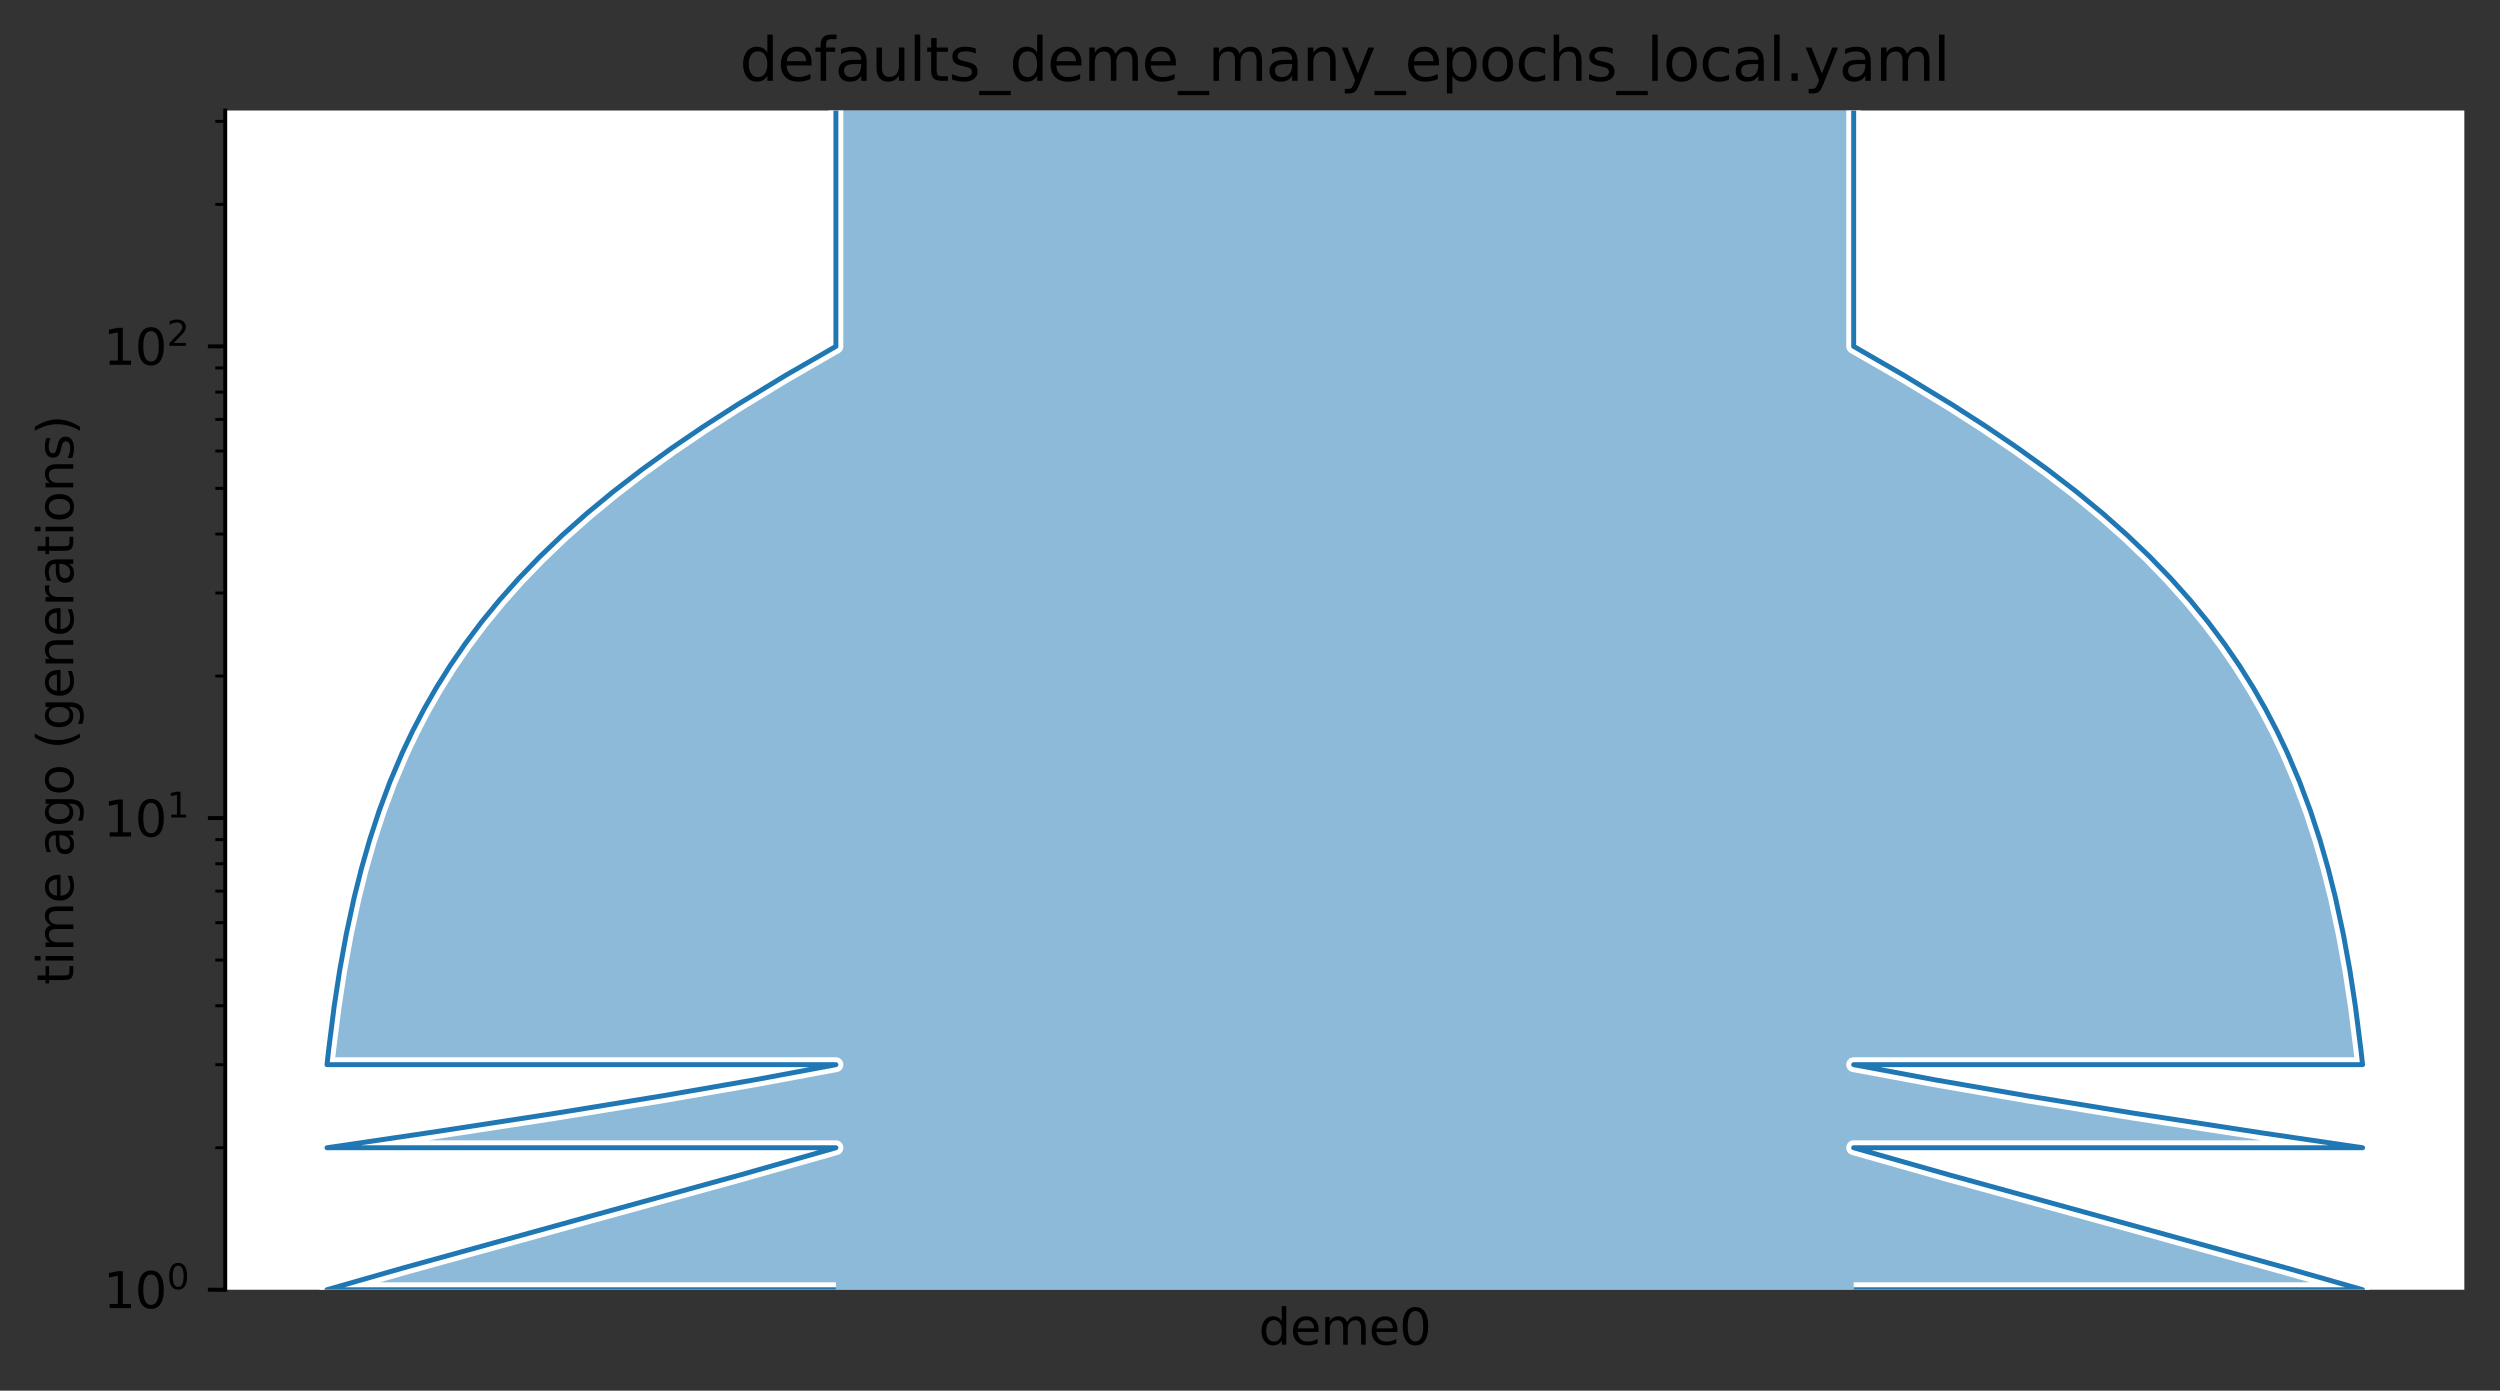 <?xml version="1.0" encoding="utf-8" standalone="no"?>
<!DOCTYPE svg PUBLIC "-//W3C//DTD SVG 1.1//EN"
  "http://www.w3.org/Graphics/SVG/1.1/DTD/svg11.dtd">
<svg height="280.8pt" version="1.1" viewBox="0 0 504.8 280.8" width="504.8pt" xmlns="http://www.w3.org/2000/svg" xmlns:xlink="http://www.w3.org/1999/xlink">
 <rect x="0" y="0" width="504.8" height="280.8" fill="#333333" stroke="none"/>
 <defs>
  <style type="text/css">*{stroke-linecap:butt;stroke-linejoin:round;}</style>
 </defs>
 <g id="figure_1">
  <g id="patch_1">
   <path d="M 0 280.8 
L 504.8 280.8 
L 504.8 0 
L 0 0 
z
" style="fill:none;"/>
  </g>
  <g id="axes_1">
   <g id="patch_2">
    <path d="M 45.478 260.422 
L 497.6 260.422 
L 497.6 22.318 
L 45.478 22.318 
z
" style="fill:#ffffff;"/>
   </g>
   <g id="PolyCollection_1">
    <path clip-path="url(#p1047c7bae8)" d="M 374.294 22.318 
L 168.784 22.318 
L 168.784 69.939 
L 168.784 69.939 
L 166.197 71.404 
L 163.638 72.869 
L 161.109 74.334 
L 158.612 75.799 
L 156.148 77.264 
L 153.719 78.729 
L 151.326 80.194 
L 148.97 81.659 
L 146.653 83.124 
L 144.375 84.59 
L 142.136 86.055 
L 139.938 87.52 
L 137.781 88.985 
L 135.666 90.45 
L 133.592 91.915 
L 131.561 93.38 
L 129.572 94.845 
L 127.625 96.31 
L 125.721 97.775 
L 123.859 99.24 
L 122.04 100.705 
L 120.262 102.17 
L 118.527 103.635 
L 116.832 105.1 
L 115.179 106.565 
L 113.567 108.031 
L 111.995 109.496 
L 110.463 110.961 
L 108.971 112.426 
L 107.517 113.891 
L 106.101 115.356 
L 104.724 116.821 
L 103.383 118.286 
L 102.078 119.751 
L 100.81 121.216 
L 99.576 122.681 
L 98.377 124.146 
L 97.212 125.611 
L 96.08 127.076 
L 94.981 128.541 
L 93.913 130.006 
L 92.876 131.472 
L 91.869 132.937 
L 90.893 134.402 
L 89.945 135.867 
L 89.025 137.332 
L 88.133 138.797 
L 87.268 140.262 
L 86.429 141.727 
L 85.616 143.192 
L 84.827 144.657 
L 84.063 146.122 
L 83.323 147.587 
L 82.605 149.052 
L 81.91 150.517 
L 81.236 151.982 
L 80.584 153.447 
L 79.953 154.913 
L 79.341 156.378 
L 78.749 157.843 
L 78.175 159.308 
L 77.62 160.773 
L 77.083 162.238 
L 76.563 163.703 
L 76.06 165.168 
L 75.573 166.633 
L 75.102 168.098 
L 74.647 169.563 
L 74.206 171.028 
L 73.779 172.493 
L 73.367 173.958 
L 72.968 175.423 
L 72.582 176.888 
L 72.209 178.354 
L 71.848 179.819 
L 71.499 181.284 
L 71.162 182.749 
L 70.836 184.214 
L 70.52 185.679 
L 70.216 187.144 
L 69.921 188.609 
L 69.636 190.074 
L 69.361 191.539 
L 69.095 193.004 
L 68.838 194.469 
L 68.589 195.934 
L 68.349 197.399 
L 68.117 198.864 
L 67.893 200.329 
L 67.677 201.795 
L 67.467 203.26 
L 67.265 204.725 
L 67.07 206.19 
L 66.881 207.655 
L 66.699 209.12 
L 66.522 210.585 
L 66.352 212.05 
L 66.188 213.515 
L 66.029 214.98 
L 168.784 214.98 
L 167.907 215.15 
L 167.026 215.319 
L 166.141 215.488 
L 165.253 215.658 
L 164.36 215.827 
L 163.464 215.997 
L 162.564 216.166 
L 161.661 216.335 
L 160.753 216.505 
L 159.842 216.674 
L 158.927 216.844 
L 158.008 217.013 
L 157.086 217.182 
L 156.16 217.352 
L 155.23 217.521 
L 154.297 217.691 
L 153.36 217.86 
L 152.419 218.029 
L 151.475 218.199 
L 150.527 218.368 
L 149.576 218.538 
L 148.621 218.707 
L 147.663 218.876 
L 146.701 219.046 
L 145.735 219.215 
L 144.766 219.385 
L 143.794 219.554 
L 142.818 219.723 
L 141.839 219.893 
L 140.856 220.062 
L 139.87 220.232 
L 138.881 220.401 
L 137.888 220.571 
L 136.892 220.74 
L 135.893 220.909 
L 134.89 221.079 
L 133.885 221.248 
L 132.876 221.418 
L 131.863 221.587 
L 130.848 221.756 
L 129.829 221.926 
L 128.807 222.095 
L 127.782 222.265 
L 126.754 222.434 
L 125.722 222.603 
L 124.688 222.773 
L 123.651 222.942 
L 122.61 223.112 
L 121.567 223.281 
L 120.52 223.45 
L 119.471 223.62 
L 118.418 223.789 
L 117.363 223.959 
L 116.305 224.128 
L 115.243 224.297 
L 114.179 224.467 
L 113.112 224.636 
L 112.043 224.806 
L 110.97 224.975 
L 109.895 225.144 
L 108.817 225.314 
L 107.736 225.483 
L 106.652 225.653 
L 105.566 225.822 
L 104.477 225.992 
L 103.385 226.161 
L 102.291 226.33 
L 101.194 226.5 
L 100.095 226.669 
L 98.993 226.839 
L 97.889 227.008 
L 96.782 227.177 
L 95.672 227.347 
L 94.56 227.516 
L 93.446 227.686 
L 92.329 227.855 
L 91.21 228.024 
L 90.088 228.194 
L 88.964 228.363 
L 87.838 228.533 
L 86.71 228.702 
L 85.579 228.871 
L 84.446 229.041 
L 83.31 229.21 
L 82.173 229.38 
L 81.033 229.549 
L 79.891 229.718 
L 78.747 229.888 
L 77.601 230.057 
L 76.453 230.227 
L 75.303 230.396 
L 74.15 230.565 
L 72.996 230.735 
L 71.84 230.904 
L 70.681 231.074 
L 69.521 231.243 
L 68.359 231.413 
L 67.195 231.582 
L 66.029 231.751 
L 168.784 231.751 
L 167.785 232.041 
L 166.784 232.331 
L 165.78 232.62 
L 164.774 232.91 
L 163.765 233.199 
L 162.754 233.489 
L 161.74 233.779 
L 160.724 234.068 
L 159.706 234.358 
L 158.686 234.647 
L 157.663 234.937 
L 156.639 235.227 
L 155.613 235.516 
L 154.585 235.806 
L 153.554 236.095 
L 152.523 236.385 
L 151.489 236.675 
L 150.454 236.964 
L 149.417 237.254 
L 148.378 237.543 
L 147.338 237.833 
L 146.297 238.123 
L 145.254 238.412 
L 144.21 238.702 
L 143.165 238.991 
L 142.118 239.281 
L 141.071 239.571 
L 140.022 239.86 
L 138.972 240.15 
L 137.921 240.439 
L 136.87 240.729 
L 135.817 241.019 
L 134.764 241.308 
L 133.71 241.598 
L 132.655 241.887 
L 131.6 242.177 
L 130.544 242.467 
L 129.487 242.756 
L 128.43 243.046 
L 127.373 243.335 
L 126.315 243.625 
L 125.257 243.915 
L 124.199 244.204 
L 123.141 244.494 
L 122.082 244.783 
L 121.024 245.073 
L 119.965 245.363 
L 118.906 245.652 
L 117.848 245.942 
L 116.789 246.231 
L 115.731 246.521 
L 114.673 246.811 
L 113.615 247.1 
L 112.558 247.39 
L 111.501 247.679 
L 110.444 247.969 
L 109.388 248.259 
L 108.332 248.548 
L 107.277 248.838 
L 106.222 249.127 
L 105.169 249.417 
L 104.115 249.707 
L 103.063 249.996 
L 102.011 250.286 
L 100.961 250.575 
L 99.911 250.865 
L 98.862 251.155 
L 97.814 251.444 
L 96.767 251.734 
L 95.721 252.023 
L 94.676 252.313 
L 93.633 252.603 
L 92.59 252.892 
L 91.549 253.182 
L 90.509 253.471 
L 89.47 253.761 
L 88.433 254.051 
L 87.397 254.34 
L 86.363 254.63 
L 85.33 254.919 
L 84.298 255.209 
L 83.268 255.499 
L 82.24 255.788 
L 81.213 256.078 
L 80.188 256.367 
L 79.165 256.657 
L 78.143 256.947 
L 77.123 257.236 
L 76.105 257.526 
L 75.088 257.815 
L 74.074 258.105 
L 73.061 258.395 
L 72.051 258.684 
L 71.042 258.974 
L 70.035 259.263 
L 69.031 259.553 
L 68.028 259.843 
L 67.028 260.132 
L 66.029 260.422 
L 168.784 260.422 
L 168.784 260.422 
L 168.784 260.422 
L 168.784 260.422 
L 168.784 260.422 
L 168.784 260.422 
L 168.784 260.422 
L 168.784 260.422 
L 168.784 260.422 
L 168.784 260.422 
L 168.784 260.422 
L 168.784 260.422 
L 168.784 260.422 
L 168.784 260.422 
L 168.784 260.422 
L 168.784 260.422 
L 168.784 260.422 
L 168.784 260.422 
L 168.784 260.422 
L 168.784 260.422 
L 168.784 260.422 
L 168.784 260.422 
L 168.784 260.422 
L 168.784 260.422 
L 168.784 260.422 
L 168.784 260.422 
L 168.784 260.422 
L 168.784 260.422 
L 168.784 260.422 
L 168.784 260.422 
L 168.784 260.422 
L 168.784 260.422 
L 168.784 260.422 
L 168.784 260.422 
L 168.784 260.422 
L 168.784 260.422 
L 168.784 260.422 
L 168.784 260.422 
L 168.784 260.422 
L 168.784 260.422 
L 168.784 260.422 
L 168.784 260.422 
L 168.784 260.422 
L 168.784 260.422 
L 168.784 260.422 
L 168.784 260.422 
L 168.784 260.422 
L 168.784 260.422 
L 168.784 260.422 
L 168.784 260.422 
L 168.784 260.422 
L 168.784 260.422 
L 168.784 260.422 
L 168.784 260.422 
L 168.784 260.422 
L 168.784 260.422 
L 168.784 260.422 
L 168.784 260.422 
L 168.784 260.422 
L 168.784 260.422 
L 168.784 260.422 
L 168.784 260.422 
L 168.784 260.422 
L 168.784 260.422 
L 168.784 260.422 
L 168.784 260.422 
L 168.784 260.422 
L 168.784 260.422 
L 168.784 260.422 
L 168.784 260.422 
L 168.784 260.422 
L 168.784 260.422 
L 168.784 260.422 
L 168.784 260.422 
L 168.784 260.422 
L 168.784 260.422 
L 168.784 260.422 
L 168.784 260.422 
L 168.784 260.422 
L 168.784 260.422 
L 168.784 260.422 
L 168.784 260.422 
L 168.784 260.422 
L 168.784 260.422 
L 168.784 260.422 
L 168.784 260.422 
L 168.784 260.422 
L 168.784 260.422 
L 168.784 260.422 
L 168.784 260.422 
L 168.784 260.422 
L 168.784 260.422 
L 168.784 260.422 
L 168.784 260.422 
L 168.784 260.422 
L 168.784 260.422 
L 168.784 260.422 
L 168.784 260.422 
L 168.784 260.422 
L 168.784 260.422 
L 374.294 260.422 
L 374.294 260.422 
L 374.294 260.422 
L 374.294 260.422 
L 374.294 260.422 
L 374.294 260.422 
L 374.294 260.422 
L 374.294 260.422 
L 374.294 260.422 
L 374.294 260.422 
L 374.294 260.422 
L 374.294 260.422 
L 374.294 260.422 
L 374.294 260.422 
L 374.294 260.422 
L 374.294 260.422 
L 374.294 260.422 
L 374.294 260.422 
L 374.294 260.422 
L 374.294 260.422 
L 374.294 260.422 
L 374.294 260.422 
L 374.294 260.422 
L 374.294 260.422 
L 374.294 260.422 
L 374.294 260.422 
L 374.294 260.422 
L 374.294 260.422 
L 374.294 260.422 
L 374.294 260.422 
L 374.294 260.422 
L 374.294 260.422 
L 374.294 260.422 
L 374.294 260.422 
L 374.294 260.422 
L 374.294 260.422 
L 374.294 260.422 
L 374.294 260.422 
L 374.294 260.422 
L 374.294 260.422 
L 374.294 260.422 
L 374.294 260.422 
L 374.294 260.422 
L 374.294 260.422 
L 374.294 260.422 
L 374.294 260.422 
L 374.294 260.422 
L 374.294 260.422 
L 374.294 260.422 
L 374.294 260.422 
L 374.294 260.422 
L 374.294 260.422 
L 374.294 260.422 
L 374.294 260.422 
L 374.294 260.422 
L 374.294 260.422 
L 374.294 260.422 
L 374.294 260.422 
L 374.294 260.422 
L 374.294 260.422 
L 374.294 260.422 
L 374.294 260.422 
L 374.294 260.422 
L 374.294 260.422 
L 374.294 260.422 
L 374.294 260.422 
L 374.294 260.422 
L 374.294 260.422 
L 374.294 260.422 
L 374.294 260.422 
L 374.294 260.422 
L 374.294 260.422 
L 374.294 260.422 
L 374.294 260.422 
L 374.294 260.422 
L 374.294 260.422 
L 374.294 260.422 
L 374.294 260.422 
L 374.294 260.422 
L 374.294 260.422 
L 374.294 260.422 
L 374.294 260.422 
L 374.294 260.422 
L 374.294 260.422 
L 374.294 260.422 
L 374.294 260.422 
L 374.294 260.422 
L 374.294 260.422 
L 374.294 260.422 
L 374.294 260.422 
L 374.294 260.422 
L 374.294 260.422 
L 374.294 260.422 
L 374.294 260.422 
L 374.294 260.422 
L 374.294 260.422 
L 374.294 260.422 
L 374.294 260.422 
L 374.294 260.422 
L 374.294 260.422 
L 374.294 260.422 
L 477.049 260.422 
L 476.051 260.132 
L 475.05 259.843 
L 474.047 259.553 
L 473.043 259.263 
L 472.036 258.974 
L 471.027 258.684 
L 470.017 258.395 
L 469.004 258.105 
L 467.99 257.815 
L 466.973 257.526 
L 465.955 257.236 
L 464.935 256.947 
L 463.914 256.657 
L 462.89 256.367 
L 461.865 256.078 
L 460.838 255.788 
L 459.81 255.499 
L 458.78 255.209 
L 457.748 254.919 
L 456.715 254.63 
L 455.681 254.34 
L 454.645 254.051 
L 453.608 253.761 
L 452.569 253.471 
L 451.529 253.182 
L 450.488 252.892 
L 449.446 252.603 
L 448.402 252.313 
L 447.357 252.023 
L 446.311 251.734 
L 445.264 251.444 
L 444.216 251.155 
L 443.167 250.865 
L 442.117 250.575 
L 441.067 250.286 
L 440.015 249.996 
L 438.963 249.707 
L 437.91 249.417 
L 436.856 249.127 
L 435.801 248.838 
L 434.746 248.548 
L 433.69 248.259 
L 432.634 247.969 
L 431.577 247.679 
L 430.52 247.39 
L 429.463 247.1 
L 428.405 246.811 
L 427.347 246.521 
L 426.289 246.231 
L 425.23 245.942 
L 424.172 245.652 
L 423.113 245.363 
L 422.054 245.073 
L 420.996 244.783 
L 419.937 244.494 
L 418.879 244.204 
L 417.821 243.915 
L 416.763 243.625 
L 415.705 243.335 
L 414.648 243.046 
L 413.591 242.756 
L 412.534 242.467 
L 411.478 242.177 
L 410.423 241.887 
L 409.368 241.598 
L 408.314 241.308 
L 407.261 241.019 
L 406.208 240.729 
L 405.157 240.439 
L 404.106 240.15 
L 403.056 239.86 
L 402.008 239.571 
L 400.96 239.281 
L 399.913 238.991 
L 398.868 238.702 
L 397.824 238.412 
L 396.781 238.123 
L 395.74 237.833 
L 394.7 237.543 
L 393.661 237.254 
L 392.625 236.964 
L 391.589 236.675 
L 390.556 236.385 
L 389.524 236.095 
L 388.494 235.806 
L 387.465 235.516 
L 386.439 235.227 
L 385.415 234.937 
L 384.392 234.647 
L 383.372 234.358 
L 382.354 234.068 
L 381.338 233.779 
L 380.325 233.489 
L 379.313 233.199 
L 378.304 232.91 
L 377.298 232.62 
L 376.294 232.331 
L 375.293 232.041 
L 374.294 231.751 
L 477.049 231.751 
L 475.883 231.582 
L 474.719 231.413 
L 473.557 231.243 
L 472.397 231.074 
L 471.238 230.904 
L 470.082 230.735 
L 468.928 230.565 
L 467.776 230.396 
L 466.625 230.227 
L 465.477 230.057 
L 464.331 229.888 
L 463.187 229.718 
L 462.045 229.549 
L 460.905 229.38 
L 459.768 229.21 
L 458.633 229.041 
L 457.499 228.871 
L 456.369 228.702 
L 455.24 228.533 
L 454.114 228.363 
L 452.99 228.194 
L 451.868 228.024 
L 450.749 227.855 
L 449.632 227.686 
L 448.518 227.516 
L 447.406 227.347 
L 446.296 227.177 
L 445.189 227.008 
L 444.085 226.839 
L 442.983 226.669 
L 441.884 226.5 
L 440.787 226.33 
L 439.693 226.161 
L 438.601 225.992 
L 437.512 225.822 
L 436.426 225.653 
L 435.342 225.483 
L 434.262 225.314 
L 433.183 225.144 
L 432.108 224.975 
L 431.036 224.806 
L 429.966 224.636 
L 428.899 224.467 
L 427.835 224.297 
L 426.774 224.128 
L 425.715 223.959 
L 424.66 223.789 
L 423.607 223.62 
L 422.558 223.45 
L 421.511 223.281 
L 420.468 223.112 
L 419.427 222.942 
L 418.39 222.773 
L 417.356 222.603 
L 416.324 222.434 
L 415.296 222.265 
L 414.271 222.095 
L 413.249 221.926 
L 412.231 221.756 
L 411.215 221.587 
L 410.203 221.418 
L 409.194 221.248 
L 408.188 221.079 
L 407.185 220.909 
L 406.186 220.74 
L 405.19 220.571 
L 404.197 220.401 
L 403.208 220.232 
L 402.222 220.062 
L 401.239 219.893 
L 400.26 219.723 
L 399.284 219.554 
L 398.312 219.385 
L 397.343 219.215 
L 396.378 219.046 
L 395.416 218.876 
L 394.457 218.707 
L 393.502 218.538 
L 392.551 218.368 
L 391.603 218.199 
L 390.659 218.029 
L 389.718 217.86 
L 388.781 217.691 
L 387.848 217.521 
L 386.918 217.352 
L 385.992 217.182 
L 385.07 217.013 
L 384.151 216.844 
L 383.236 216.674 
L 382.325 216.505 
L 381.418 216.335 
L 380.514 216.166 
L 379.614 215.997 
L 378.718 215.827 
L 377.825 215.658 
L 376.937 215.488 
L 376.052 215.319 
L 375.171 215.15 
L 374.294 214.98 
L 477.049 214.98 
L 476.89 213.515 
L 476.726 212.05 
L 476.556 210.585 
L 476.38 209.12 
L 476.197 207.655 
L 476.008 206.19 
L 475.813 204.725 
L 475.611 203.26 
L 475.402 201.795 
L 475.185 200.329 
L 474.961 198.864 
L 474.729 197.399 
L 474.489 195.934 
L 474.24 194.469 
L 473.983 193.004 
L 473.717 191.539 
L 473.442 190.074 
L 473.157 188.609 
L 472.863 187.144 
L 472.558 185.679 
L 472.243 184.214 
L 471.916 182.749 
L 471.579 181.284 
L 471.23 179.819 
L 470.869 178.354 
L 470.496 176.888 
L 470.11 175.423 
L 469.711 173.958 
L 469.299 172.493 
L 468.872 171.028 
L 468.432 169.563 
L 467.976 168.098 
L 467.505 166.633 
L 467.018 165.168 
L 466.515 163.703 
L 465.995 162.238 
L 465.458 160.773 
L 464.903 159.308 
L 464.329 157.843 
L 463.737 156.378 
L 463.125 154.913 
L 462.494 153.447 
L 461.842 151.982 
L 461.168 150.517 
L 460.473 149.052 
L 459.756 147.587 
L 459.015 146.122 
L 458.251 144.657 
L 457.462 143.192 
L 456.649 141.727 
L 455.81 140.262 
L 454.945 138.797 
L 454.053 137.332 
L 453.133 135.867 
L 452.186 134.402 
L 451.209 132.937 
L 450.202 131.472 
L 449.165 130.006 
L 448.097 128.541 
L 446.998 127.076 
L 445.866 125.611 
L 444.701 124.146 
L 443.502 122.681 
L 442.268 121.216 
L 441 119.751 
L 439.695 118.286 
L 438.355 116.821 
L 436.977 115.356 
L 435.561 113.891 
L 434.107 112.426 
L 432.615 110.961 
L 431.083 109.496 
L 429.511 108.031 
L 427.899 106.565 
L 426.246 105.1 
L 424.552 103.635 
L 422.816 102.17 
L 421.038 100.705 
L 419.219 99.24 
L 417.357 97.775 
L 415.453 96.31 
L 413.506 94.845 
L 411.517 93.38 
L 409.486 91.915 
L 407.412 90.45 
L 405.297 88.985 
L 403.14 87.52 
L 400.942 86.055 
L 398.704 84.59 
L 396.425 83.124 
L 394.108 81.659 
L 391.752 80.194 
L 389.359 78.729 
L 386.93 77.264 
L 384.466 75.799 
L 381.969 74.334 
L 379.44 72.869 
L 376.881 71.404 
L 374.294 69.939 
L 374.294 69.939 
L 374.294 22.318 
z
" style="fill:#1f77b4;fill-opacity:0.5;"/>
   </g>
   <g id="patch_3">
    <path clip-path="url(#p1047c7bae8)" d="M 168.784 22.318 
L 168.784 69.939 
L 168.784 69.939 
L 158.612 75.799 
L 148.97 81.659 
L 142.136 86.055 
L 135.666 90.45 
L 129.572 94.845 
L 123.859 99.24 
L 118.527 103.635 
L 113.567 108.031 
L 108.971 112.426 
L 104.724 116.821 
L 100.81 121.216 
L 97.212 125.611 
L 93.913 130.006 
L 90.893 134.402 
L 88.133 138.797 
L 85.616 143.192 
L 83.323 147.587 
L 81.236 151.982 
L 78.749 157.843 
L 76.563 163.703 
L 74.647 169.563 
L 72.968 175.423 
L 71.499 181.284 
L 69.921 188.609 
L 68.589 195.934 
L 67.467 203.26 
L 66.352 212.05 
L 66.029 214.98 
L 168.784 214.98 
L 152.419 218.029 
L 133.885 221.248 
L 112.043 224.806 
L 86.71 228.702 
L 66.029 231.751 
L 168.784 231.751 
L 149.417 237.254 
L 118.906 245.652 
L 81.213 256.078 
L 66.029 260.422 
L 168.784 260.422 
L 168.784 260.422 
M 374.294 22.318 
L 374.294 69.939 
L 374.294 69.939 
L 384.466 75.799 
L 394.108 81.659 
L 400.942 86.055 
L 407.412 90.45 
L 413.506 94.845 
L 419.219 99.24 
L 424.552 103.635 
L 429.511 108.031 
L 434.107 112.426 
L 438.355 116.821 
L 442.268 121.216 
L 445.866 125.611 
L 449.165 130.006 
L 452.186 134.402 
L 454.945 138.797 
L 457.462 143.192 
L 459.756 147.587 
L 461.842 151.982 
L 464.329 157.843 
L 466.515 163.703 
L 468.432 169.563 
L 470.11 175.423 
L 471.579 181.284 
L 473.157 188.609 
L 474.489 195.934 
L 475.611 203.26 
L 476.726 212.05 
L 477.049 214.98 
L 374.294 214.98 
L 390.659 218.029 
L 409.194 221.248 
L 431.036 224.806 
L 456.369 228.702 
L 477.049 231.751 
L 374.294 231.751 
L 393.661 237.254 
L 424.172 245.652 
L 461.865 256.078 
L 477.049 260.422 
L 374.294 260.422 
L 374.294 260.422 
" style="fill:none;stroke:#ffffff;stroke-linejoin:miter;stroke-width:3;"/>
    <path clip-path="url(#p1047c7bae8)" d="M 168.784 22.318 
L 168.784 69.939 
L 168.784 69.939 
L 158.612 75.799 
L 148.97 81.659 
L 142.136 86.055 
L 135.666 90.45 
L 129.572 94.845 
L 123.859 99.24 
L 118.527 103.635 
L 113.567 108.031 
L 108.971 112.426 
L 104.724 116.821 
L 100.81 121.216 
L 97.212 125.611 
L 93.913 130.006 
L 90.893 134.402 
L 88.133 138.797 
L 85.616 143.192 
L 83.323 147.587 
L 81.236 151.982 
L 78.749 157.843 
L 76.563 163.703 
L 74.647 169.563 
L 72.968 175.423 
L 71.499 181.284 
L 69.921 188.609 
L 68.589 195.934 
L 67.467 203.26 
L 66.352 212.05 
L 66.029 214.98 
L 168.784 214.98 
L 152.419 218.029 
L 133.885 221.248 
L 112.043 224.806 
L 86.71 228.702 
L 66.029 231.751 
L 168.784 231.751 
L 149.417 237.254 
L 118.906 245.652 
L 81.213 256.078 
L 66.029 260.422 
L 168.784 260.422 
L 168.784 260.422 
M 374.294 22.318 
L 374.294 69.939 
L 374.294 69.939 
L 384.466 75.799 
L 394.108 81.659 
L 400.942 86.055 
L 407.412 90.45 
L 413.506 94.845 
L 419.219 99.24 
L 424.552 103.635 
L 429.511 108.031 
L 434.107 112.426 
L 438.355 116.821 
L 442.268 121.216 
L 445.866 125.611 
L 449.165 130.006 
L 452.186 134.402 
L 454.945 138.797 
L 457.462 143.192 
L 459.756 147.587 
L 461.842 151.982 
L 464.329 157.843 
L 466.515 163.703 
L 468.432 169.563 
L 470.11 175.423 
L 471.579 181.284 
L 473.157 188.609 
L 474.489 195.934 
L 475.611 203.26 
L 476.726 212.05 
L 477.049 214.98 
L 374.294 214.98 
L 390.659 218.029 
L 409.194 221.248 
L 431.036 224.806 
L 456.369 228.702 
L 477.049 231.751 
L 374.294 231.751 
L 393.661 237.254 
L 424.172 245.652 
L 461.865 256.078 
L 477.049 260.422 
L 374.294 260.422 
L 374.294 260.422 
" style="fill:none;stroke:#1f77b4;stroke-linejoin:miter;"/>
    <g id="matplotlib.axis_1">
     <g id="xtick_1">
      <g id="line2d_1"/>
      <g id="text_1">
       <!-- deme0 -->
       <g transform="translate(254.16 271.52)scale(0.1 -0.1)">
        <defs>
         <path d="M 2906 2969 
L 2906 4863 
L 3481 4863 
L 3481 0 
L 2906 0 
L 2906 525 
Q 2725 213 2448 61 
Q 2172 -91 1784 -91 
Q 1150 -91 751 415 
Q 353 922 353 1747 
Q 353 2572 751 3078 
Q 1150 3584 1784 3584 
Q 2172 3584 2448 3432 
Q 2725 3281 2906 2969 
z
M 947 1747 
Q 947 1113 1208 752 
Q 1469 391 1925 391 
Q 2381 391 2643 752 
Q 2906 1113 2906 1747 
Q 2906 2381 2643 2742 
Q 2381 3103 1925 3103 
Q 1469 3103 1208 2742 
Q 947 2381 947 1747 
z
" id="DejaVuSans-64" transform="scale(0.016)"/>
         <path d="M 3597 1894 
L 3597 1613 
L 953 1613 
Q 991 1019 1311 708 
Q 1631 397 2203 397 
Q 2534 397 2845 478 
Q 3156 559 3463 722 
L 3463 178 
Q 3153 47 2828 -22 
Q 2503 -91 2169 -91 
Q 1331 -91 842 396 
Q 353 884 353 1716 
Q 353 2575 817 3079 
Q 1281 3584 2069 3584 
Q 2775 3584 3186 3129 
Q 3597 2675 3597 1894 
z
M 3022 2063 
Q 3016 2534 2758 2815 
Q 2500 3097 2075 3097 
Q 1594 3097 1305 2825 
Q 1016 2553 972 2059 
L 3022 2063 
z
" id="DejaVuSans-65" transform="scale(0.016)"/>
         <path d="M 3328 2828 
Q 3544 3216 3844 3400 
Q 4144 3584 4550 3584 
Q 5097 3584 5394 3201 
Q 5691 2819 5691 2113 
L 5691 0 
L 5113 0 
L 5113 2094 
Q 5113 2597 4934 2840 
Q 4756 3084 4391 3084 
Q 3944 3084 3684 2787 
Q 3425 2491 3425 1978 
L 3425 0 
L 2847 0 
L 2847 2094 
Q 2847 2600 2669 2842 
Q 2491 3084 2119 3084 
Q 1678 3084 1418 2786 
Q 1159 2488 1159 1978 
L 1159 0 
L 581 0 
L 581 3500 
L 1159 3500 
L 1159 2956 
Q 1356 3278 1631 3431 
Q 1906 3584 2284 3584 
Q 2666 3584 2933 3390 
Q 3200 3197 3328 2828 
z
" id="DejaVuSans-6d" transform="scale(0.016)"/>
         <path d="M 2034 4250 
Q 1547 4250 1301 3770 
Q 1056 3291 1056 2328 
Q 1056 1369 1301 889 
Q 1547 409 2034 409 
Q 2525 409 2770 889 
Q 3016 1369 3016 2328 
Q 3016 3291 2770 3770 
Q 2525 4250 2034 4250 
z
M 2034 4750 
Q 2819 4750 3233 4129 
Q 3647 3509 3647 2328 
Q 3647 1150 3233 529 
Q 2819 -91 2034 -91 
Q 1250 -91 836 529 
Q 422 1150 422 2328 
Q 422 3509 836 4129 
Q 1250 4750 2034 4750 
z
" id="DejaVuSans-30" transform="scale(0.016)"/>
        </defs>
        <use xlink:href="#DejaVuSans-64"/>
        <use x="63.477" xlink:href="#DejaVuSans-65"/>
        <use x="125" xlink:href="#DejaVuSans-6d"/>
        <use x="222.412" xlink:href="#DejaVuSans-65"/>
        <use x="283.936" xlink:href="#DejaVuSans-30"/>
       </g>
      </g>
     </g>
    </g>
    <g id="matplotlib.axis_2">
     <g id="ytick_1">
      <g id="line2d_2">
       <defs>
        <path d="M 0 0 
L -3.5 0 
" id="m45a349b40a" style="stroke:#000000;stroke-width:0.8;"/>
       </defs>
       <g>
        <use style="stroke:#000000;stroke-width:0.8;" x="45.478" xlink:href="#m45a349b40a" y="260.422"/>
       </g>
      </g>
      <g id="text_2">
       <!-- $\mathdefault{10^{0}}$ -->
       <g transform="translate(20.878 264.221)scale(0.1 -0.1)">
        <defs>
         <path d="M 794 531 
L 1825 531 
L 1825 4091 
L 703 3866 
L 703 4441 
L 1819 4666 
L 2450 4666 
L 2450 531 
L 3481 531 
L 3481 0 
L 794 0 
L 794 531 
z
" id="DejaVuSans-31" transform="scale(0.016)"/>
        </defs>
        <use transform="translate(0 0.766)" xlink:href="#DejaVuSans-31"/>
        <use transform="translate(63.623 0.766)" xlink:href="#DejaVuSans-30"/>
        <use transform="translate(128.203 39.047)scale(0.7)" xlink:href="#DejaVuSans-30"/>
       </g>
      </g>
     </g>
     <g id="ytick_2">
      <g id="line2d_3">
       <g>
        <use style="stroke:#000000;stroke-width:0.8;" x="45.478" xlink:href="#m45a349b40a" y="165.18"/>
       </g>
      </g>
      <g id="text_3">
       <!-- $\mathdefault{10^{1}}$ -->
       <g transform="translate(20.878 168.98)scale(0.1 -0.1)">
        <use transform="translate(0 0.684)" xlink:href="#DejaVuSans-31"/>
        <use transform="translate(63.623 0.684)" xlink:href="#DejaVuSans-30"/>
        <use transform="translate(128.203 38.966)scale(0.7)" xlink:href="#DejaVuSans-31"/>
       </g>
      </g>
     </g>
     <g id="ytick_3">
      <g id="line2d_4">
       <g>
        <use style="stroke:#000000;stroke-width:0.8;" x="45.478" xlink:href="#m45a349b40a" y="69.939"/>
       </g>
      </g>
      <g id="text_4">
       <!-- $\mathdefault{10^{2}}$ -->
       <g transform="translate(20.878 73.738)scale(0.1 -0.1)">
        <defs>
         <path d="M 1228 531 
L 3431 531 
L 3431 0 
L 469 0 
L 469 531 
Q 828 903 1448 1529 
Q 2069 2156 2228 2338 
Q 2531 2678 2651 2914 
Q 2772 3150 2772 3378 
Q 2772 3750 2511 3984 
Q 2250 4219 1831 4219 
Q 1534 4219 1204 4116 
Q 875 4013 500 3803 
L 500 4441 
Q 881 4594 1212 4672 
Q 1544 4750 1819 4750 
Q 2544 4750 2975 4387 
Q 3406 4025 3406 3419 
Q 3406 3131 3298 2873 
Q 3191 2616 2906 2266 
Q 2828 2175 2409 1742 
Q 1991 1309 1228 531 
z
" id="DejaVuSans-32" transform="scale(0.016)"/>
        </defs>
        <use transform="translate(0 0.766)" xlink:href="#DejaVuSans-31"/>
        <use transform="translate(63.623 0.766)" xlink:href="#DejaVuSans-30"/>
        <use transform="translate(128.203 39.047)scale(0.7)" xlink:href="#DejaVuSans-32"/>
       </g>
      </g>
     </g>
     <g id="ytick_4">
      <g id="line2d_5">
       <defs>
        <path d="M 0 0 
L -2 0 
" id="m038a08204e" style="stroke:#000000;stroke-width:0.6;"/>
       </defs>
       <g>
        <use style="stroke:#000000;stroke-width:0.6;" x="45.478" xlink:href="#m038a08204e" y="231.751"/>
       </g>
      </g>
     </g>
     <g id="ytick_5">
      <g id="line2d_6">
       <g>
        <use style="stroke:#000000;stroke-width:0.6;" x="45.478" xlink:href="#m038a08204e" y="214.98"/>
       </g>
      </g>
     </g>
     <g id="ytick_6">
      <g id="line2d_7">
       <g>
        <use style="stroke:#000000;stroke-width:0.6;" x="45.478" xlink:href="#m038a08204e" y="203.081"/>
       </g>
      </g>
     </g>
     <g id="ytick_7">
      <g id="line2d_8">
       <g>
        <use style="stroke:#000000;stroke-width:0.6;" x="45.478" xlink:href="#m038a08204e" y="193.851"/>
       </g>
      </g>
     </g>
     <g id="ytick_8">
      <g id="line2d_9">
       <g>
        <use style="stroke:#000000;stroke-width:0.6;" x="45.478" xlink:href="#m038a08204e" y="186.31"/>
       </g>
      </g>
     </g>
     <g id="ytick_9">
      <g id="line2d_10">
       <g>
        <use style="stroke:#000000;stroke-width:0.6;" x="45.478" xlink:href="#m038a08204e" y="179.933"/>
       </g>
      </g>
     </g>
     <g id="ytick_10">
      <g id="line2d_11">
       <g>
        <use style="stroke:#000000;stroke-width:0.6;" x="45.478" xlink:href="#m038a08204e" y="174.41"/>
       </g>
      </g>
     </g>
     <g id="ytick_11">
      <g id="line2d_12">
       <g>
        <use style="stroke:#000000;stroke-width:0.6;" x="45.478" xlink:href="#m038a08204e" y="169.538"/>
       </g>
      </g>
     </g>
     <g id="ytick_12">
      <g id="line2d_13">
       <g>
        <use style="stroke:#000000;stroke-width:0.6;" x="45.478" xlink:href="#m038a08204e" y="136.51"/>
       </g>
      </g>
     </g>
     <g id="ytick_13">
      <g id="line2d_14">
       <g>
        <use style="stroke:#000000;stroke-width:0.6;" x="45.478" xlink:href="#m038a08204e" y="119.739"/>
       </g>
      </g>
     </g>
     <g id="ytick_14">
      <g id="line2d_15">
       <g>
        <use style="stroke:#000000;stroke-width:0.6;" x="45.478" xlink:href="#m038a08204e" y="107.839"/>
       </g>
      </g>
     </g>
     <g id="ytick_15">
      <g id="line2d_16">
       <g>
        <use style="stroke:#000000;stroke-width:0.6;" x="45.478" xlink:href="#m038a08204e" y="98.609"/>
       </g>
      </g>
     </g>
     <g id="ytick_16">
      <g id="line2d_17">
       <g>
        <use style="stroke:#000000;stroke-width:0.6;" x="45.478" xlink:href="#m038a08204e" y="91.068"/>
       </g>
      </g>
     </g>
     <g id="ytick_17">
      <g id="line2d_18">
       <g>
        <use style="stroke:#000000;stroke-width:0.6;" x="45.478" xlink:href="#m038a08204e" y="84.692"/>
       </g>
      </g>
     </g>
     <g id="ytick_18">
      <g id="line2d_19">
       <g>
        <use style="stroke:#000000;stroke-width:0.6;" x="45.478" xlink:href="#m038a08204e" y="79.169"/>
       </g>
      </g>
     </g>
     <g id="ytick_19">
      <g id="line2d_20">
       <g>
        <use style="stroke:#000000;stroke-width:0.6;" x="45.478" xlink:href="#m038a08204e" y="74.297"/>
       </g>
      </g>
     </g>
     <g id="ytick_20">
      <g id="line2d_21">
       <g>
        <use style="stroke:#000000;stroke-width:0.6;" x="45.478" xlink:href="#m038a08204e" y="41.268"/>
       </g>
      </g>
     </g>
     <g id="ytick_21">
      <g id="line2d_22">
       <g>
        <use style="stroke:#000000;stroke-width:0.6;" x="45.478" xlink:href="#m038a08204e" y="24.497"/>
       </g>
      </g>
     </g>
     <g id="text_5">
      <!-- time ago (generations) -->
      <g transform="translate(14.798 198.841)rotate(-90)scale(0.1 -0.1)">
       <defs>
        <path d="M 1172 4494 
L 1172 3500 
L 2356 3500 
L 2356 3053 
L 1172 3053 
L 1172 1153 
Q 1172 725 1289 603 
Q 1406 481 1766 481 
L 2356 481 
L 2356 0 
L 1766 0 
Q 1100 0 847 248 
Q 594 497 594 1153 
L 594 3053 
L 172 3053 
L 172 3500 
L 594 3500 
L 594 4494 
L 1172 4494 
z
" id="DejaVuSans-74" transform="scale(0.016)"/>
        <path d="M 603 3500 
L 1178 3500 
L 1178 0 
L 603 0 
L 603 3500 
z
M 603 4863 
L 1178 4863 
L 1178 4134 
L 603 4134 
L 603 4863 
z
" id="DejaVuSans-69" transform="scale(0.016)"/>
        <path id="DejaVuSans-20" transform="scale(0.016)"/>
        <path d="M 2194 1759 
Q 1497 1759 1228 1600 
Q 959 1441 959 1056 
Q 959 750 1161 570 
Q 1363 391 1709 391 
Q 2188 391 2477 730 
Q 2766 1069 2766 1631 
L 2766 1759 
L 2194 1759 
z
M 3341 1997 
L 3341 0 
L 2766 0 
L 2766 531 
Q 2569 213 2275 61 
Q 1981 -91 1556 -91 
Q 1019 -91 701 211 
Q 384 513 384 1019 
Q 384 1609 779 1909 
Q 1175 2209 1959 2209 
L 2766 2209 
L 2766 2266 
Q 2766 2663 2505 2880 
Q 2244 3097 1772 3097 
Q 1472 3097 1187 3025 
Q 903 2953 641 2809 
L 641 3341 
Q 956 3463 1253 3523 
Q 1550 3584 1831 3584 
Q 2591 3584 2966 3190 
Q 3341 2797 3341 1997 
z
" id="DejaVuSans-61" transform="scale(0.016)"/>
        <path d="M 2906 1791 
Q 2906 2416 2648 2759 
Q 2391 3103 1925 3103 
Q 1463 3103 1205 2759 
Q 947 2416 947 1791 
Q 947 1169 1205 825 
Q 1463 481 1925 481 
Q 2391 481 2648 825 
Q 2906 1169 2906 1791 
z
M 3481 434 
Q 3481 -459 3084 -895 
Q 2688 -1331 1869 -1331 
Q 1566 -1331 1297 -1286 
Q 1028 -1241 775 -1147 
L 775 -588 
Q 1028 -725 1275 -790 
Q 1522 -856 1778 -856 
Q 2344 -856 2625 -561 
Q 2906 -266 2906 331 
L 2906 616 
Q 2728 306 2450 153 
Q 2172 0 1784 0 
Q 1141 0 747 490 
Q 353 981 353 1791 
Q 353 2603 747 3093 
Q 1141 3584 1784 3584 
Q 2172 3584 2450 3431 
Q 2728 3278 2906 2969 
L 2906 3500 
L 3481 3500 
L 3481 434 
z
" id="DejaVuSans-67" transform="scale(0.016)"/>
        <path d="M 1959 3097 
Q 1497 3097 1228 2736 
Q 959 2375 959 1747 
Q 959 1119 1226 758 
Q 1494 397 1959 397 
Q 2419 397 2687 759 
Q 2956 1122 2956 1747 
Q 2956 2369 2687 2733 
Q 2419 3097 1959 3097 
z
M 1959 3584 
Q 2709 3584 3137 3096 
Q 3566 2609 3566 1747 
Q 3566 888 3137 398 
Q 2709 -91 1959 -91 
Q 1206 -91 779 398 
Q 353 888 353 1747 
Q 353 2609 779 3096 
Q 1206 3584 1959 3584 
z
" id="DejaVuSans-6f" transform="scale(0.016)"/>
        <path d="M 1984 4856 
Q 1566 4138 1362 3434 
Q 1159 2731 1159 2009 
Q 1159 1288 1364 580 
Q 1569 -128 1984 -844 
L 1484 -844 
Q 1016 -109 783 600 
Q 550 1309 550 2009 
Q 550 2706 781 3412 
Q 1013 4119 1484 4856 
L 1984 4856 
z
" id="DejaVuSans-28" transform="scale(0.016)"/>
        <path d="M 3513 2113 
L 3513 0 
L 2938 0 
L 2938 2094 
Q 2938 2591 2744 2837 
Q 2550 3084 2163 3084 
Q 1697 3084 1428 2787 
Q 1159 2491 1159 1978 
L 1159 0 
L 581 0 
L 581 3500 
L 1159 3500 
L 1159 2956 
Q 1366 3272 1645 3428 
Q 1925 3584 2291 3584 
Q 2894 3584 3203 3211 
Q 3513 2838 3513 2113 
z
" id="DejaVuSans-6e" transform="scale(0.016)"/>
        <path d="M 2631 2963 
Q 2534 3019 2420 3045 
Q 2306 3072 2169 3072 
Q 1681 3072 1420 2755 
Q 1159 2438 1159 1844 
L 1159 0 
L 581 0 
L 581 3500 
L 1159 3500 
L 1159 2956 
Q 1341 3275 1631 3429 
Q 1922 3584 2338 3584 
Q 2397 3584 2469 3576 
Q 2541 3569 2628 3553 
L 2631 2963 
z
" id="DejaVuSans-72" transform="scale(0.016)"/>
        <path d="M 2834 3397 
L 2834 2853 
Q 2591 2978 2328 3040 
Q 2066 3103 1784 3103 
Q 1356 3103 1142 2972 
Q 928 2841 928 2578 
Q 928 2378 1081 2264 
Q 1234 2150 1697 2047 
L 1894 2003 
Q 2506 1872 2764 1633 
Q 3022 1394 3022 966 
Q 3022 478 2636 193 
Q 2250 -91 1575 -91 
Q 1294 -91 989 -36 
Q 684 19 347 128 
L 347 722 
Q 666 556 975 473 
Q 1284 391 1588 391 
Q 1994 391 2212 530 
Q 2431 669 2431 922 
Q 2431 1156 2273 1281 
Q 2116 1406 1581 1522 
L 1381 1569 
Q 847 1681 609 1914 
Q 372 2147 372 2553 
Q 372 3047 722 3315 
Q 1072 3584 1716 3584 
Q 2034 3584 2315 3537 
Q 2597 3491 2834 3397 
z
" id="DejaVuSans-73" transform="scale(0.016)"/>
        <path d="M 513 4856 
L 1013 4856 
Q 1481 4119 1714 3412 
Q 1947 2706 1947 2009 
Q 1947 1309 1714 600 
Q 1481 -109 1013 -844 
L 513 -844 
Q 928 -128 1133 580 
Q 1338 1288 1338 2009 
Q 1338 2731 1133 3434 
Q 928 4138 513 4856 
z
" id="DejaVuSans-29" transform="scale(0.016)"/>
       </defs>
       <use xlink:href="#DejaVuSans-74"/>
       <use x="39.209" xlink:href="#DejaVuSans-69"/>
       <use x="66.992" xlink:href="#DejaVuSans-6d"/>
       <use x="164.404" xlink:href="#DejaVuSans-65"/>
       <use x="225.928" xlink:href="#DejaVuSans-20"/>
       <use x="257.715" xlink:href="#DejaVuSans-61"/>
       <use x="318.994" xlink:href="#DejaVuSans-67"/>
       <use x="382.471" xlink:href="#DejaVuSans-6f"/>
       <use x="443.652" xlink:href="#DejaVuSans-20"/>
       <use x="475.439" xlink:href="#DejaVuSans-28"/>
       <use x="514.453" xlink:href="#DejaVuSans-67"/>
       <use x="577.93" xlink:href="#DejaVuSans-65"/>
       <use x="639.453" xlink:href="#DejaVuSans-6e"/>
       <use x="702.832" xlink:href="#DejaVuSans-65"/>
       <use x="764.355" xlink:href="#DejaVuSans-72"/>
       <use x="805.469" xlink:href="#DejaVuSans-61"/>
       <use x="866.748" xlink:href="#DejaVuSans-74"/>
       <use x="905.957" xlink:href="#DejaVuSans-69"/>
       <use x="933.74" xlink:href="#DejaVuSans-6f"/>
       <use x="994.922" xlink:href="#DejaVuSans-6e"/>
       <use x="1058.301" xlink:href="#DejaVuSans-73"/>
       <use x="1110.4" xlink:href="#DejaVuSans-29"/>
      </g>
     </g>
    </g>
    <g id="patch_4">
     <path d="M 45.478 260.422 
L 45.478 22.318 
" style="fill:none;stroke:#000000;stroke-linecap:square;stroke-linejoin:miter;stroke-width:0.8;"/>
    </g>
    <g id="text_6">
     <!-- defaults_deme_many_epochs_local.yaml -->
     <g transform="translate(149.363 16.318)scale(0.12 -0.12)">
      <defs>
       <path d="M 2375 4863 
L 2375 4384 
L 1825 4384 
Q 1516 4384 1395 4259 
Q 1275 4134 1275 3809 
L 1275 3500 
L 2222 3500 
L 2222 3053 
L 1275 3053 
L 1275 0 
L 697 0 
L 697 3053 
L 147 3053 
L 147 3500 
L 697 3500 
L 697 3744 
Q 697 4328 969 4595 
Q 1241 4863 1831 4863 
L 2375 4863 
z
" id="DejaVuSans-66" transform="scale(0.016)"/>
       <path d="M 544 1381 
L 544 3500 
L 1119 3500 
L 1119 1403 
Q 1119 906 1312 657 
Q 1506 409 1894 409 
Q 2359 409 2629 706 
Q 2900 1003 2900 1516 
L 2900 3500 
L 3475 3500 
L 3475 0 
L 2900 0 
L 2900 538 
Q 2691 219 2414 64 
Q 2138 -91 1772 -91 
Q 1169 -91 856 284 
Q 544 659 544 1381 
z
M 1991 3584 
L 1991 3584 
z
" id="DejaVuSans-75" transform="scale(0.016)"/>
       <path d="M 603 4863 
L 1178 4863 
L 1178 0 
L 603 0 
L 603 4863 
z
" id="DejaVuSans-6c" transform="scale(0.016)"/>
       <path d="M 3263 -1063 
L 3263 -1509 
L -63 -1509 
L -63 -1063 
L 3263 -1063 
z
" id="DejaVuSans-5f" transform="scale(0.016)"/>
       <path d="M 2059 -325 
Q 1816 -950 1584 -1140 
Q 1353 -1331 966 -1331 
L 506 -1331 
L 506 -850 
L 844 -850 
Q 1081 -850 1212 -737 
Q 1344 -625 1503 -206 
L 1606 56 
L 191 3500 
L 800 3500 
L 1894 763 
L 2988 3500 
L 3597 3500 
L 2059 -325 
z
" id="DejaVuSans-79" transform="scale(0.016)"/>
       <path d="M 1159 525 
L 1159 -1331 
L 581 -1331 
L 581 3500 
L 1159 3500 
L 1159 2969 
Q 1341 3281 1617 3432 
Q 1894 3584 2278 3584 
Q 2916 3584 3314 3078 
Q 3713 2572 3713 1747 
Q 3713 922 3314 415 
Q 2916 -91 2278 -91 
Q 1894 -91 1617 61 
Q 1341 213 1159 525 
z
M 3116 1747 
Q 3116 2381 2855 2742 
Q 2594 3103 2138 3103 
Q 1681 3103 1420 2742 
Q 1159 2381 1159 1747 
Q 1159 1113 1420 752 
Q 1681 391 2138 391 
Q 2594 391 2855 752 
Q 3116 1113 3116 1747 
z
" id="DejaVuSans-70" transform="scale(0.016)"/>
       <path d="M 3122 3366 
L 3122 2828 
Q 2878 2963 2633 3030 
Q 2388 3097 2138 3097 
Q 1578 3097 1268 2742 
Q 959 2388 959 1747 
Q 959 1106 1268 751 
Q 1578 397 2138 397 
Q 2388 397 2633 464 
Q 2878 531 3122 666 
L 3122 134 
Q 2881 22 2623 -34 
Q 2366 -91 2075 -91 
Q 1284 -91 818 406 
Q 353 903 353 1747 
Q 353 2603 823 3093 
Q 1294 3584 2113 3584 
Q 2378 3584 2631 3529 
Q 2884 3475 3122 3366 
z
" id="DejaVuSans-63" transform="scale(0.016)"/>
       <path d="M 3513 2113 
L 3513 0 
L 2938 0 
L 2938 2094 
Q 2938 2591 2744 2837 
Q 2550 3084 2163 3084 
Q 1697 3084 1428 2787 
Q 1159 2491 1159 1978 
L 1159 0 
L 581 0 
L 581 4863 
L 1159 4863 
L 1159 2956 
Q 1366 3272 1645 3428 
Q 1925 3584 2291 3584 
Q 2894 3584 3203 3211 
Q 3513 2838 3513 2113 
z
" id="DejaVuSans-68" transform="scale(0.016)"/>
       <path d="M 684 794 
L 1344 794 
L 1344 0 
L 684 0 
L 684 794 
z
" id="DejaVuSans-2e" transform="scale(0.016)"/>
      </defs>
      <use xlink:href="#DejaVuSans-64"/>
      <use x="63.477" xlink:href="#DejaVuSans-65"/>
      <use x="125" xlink:href="#DejaVuSans-66"/>
      <use x="160.205" xlink:href="#DejaVuSans-61"/>
      <use x="221.484" xlink:href="#DejaVuSans-75"/>
      <use x="284.863" xlink:href="#DejaVuSans-6c"/>
      <use x="312.646" xlink:href="#DejaVuSans-74"/>
      <use x="351.855" xlink:href="#DejaVuSans-73"/>
      <use x="403.955" xlink:href="#DejaVuSans-5f"/>
      <use x="453.955" xlink:href="#DejaVuSans-64"/>
      <use x="517.432" xlink:href="#DejaVuSans-65"/>
      <use x="578.955" xlink:href="#DejaVuSans-6d"/>
      <use x="676.367" xlink:href="#DejaVuSans-65"/>
      <use x="737.891" xlink:href="#DejaVuSans-5f"/>
      <use x="787.891" xlink:href="#DejaVuSans-6d"/>
      <use x="885.303" xlink:href="#DejaVuSans-61"/>
      <use x="946.582" xlink:href="#DejaVuSans-6e"/>
      <use x="1009.961" xlink:href="#DejaVuSans-79"/>
      <use x="1069.141" xlink:href="#DejaVuSans-5f"/>
      <use x="1119.141" xlink:href="#DejaVuSans-65"/>
      <use x="1180.664" xlink:href="#DejaVuSans-70"/>
      <use x="1244.141" xlink:href="#DejaVuSans-6f"/>
      <use x="1305.322" xlink:href="#DejaVuSans-63"/>
      <use x="1360.303" xlink:href="#DejaVuSans-68"/>
      <use x="1423.682" xlink:href="#DejaVuSans-73"/>
      <use x="1475.781" xlink:href="#DejaVuSans-5f"/>
      <use x="1525.781" xlink:href="#DejaVuSans-6c"/>
      <use x="1553.564" xlink:href="#DejaVuSans-6f"/>
      <use x="1614.746" xlink:href="#DejaVuSans-63"/>
      <use x="1669.727" xlink:href="#DejaVuSans-61"/>
      <use x="1731.006" xlink:href="#DejaVuSans-6c"/>
      <use x="1758.789" xlink:href="#DejaVuSans-2e"/>
      <use x="1790.576" xlink:href="#DejaVuSans-79"/>
      <use x="1849.756" xlink:href="#DejaVuSans-61"/>
      <use x="1911.035" xlink:href="#DejaVuSans-6d"/>
      <use x="2008.447" xlink:href="#DejaVuSans-6c"/>
     </g>
    </g>
   </g>
  </g>
  <defs>
   <clipPath id="p1047c7bae8">
    <rect height="238.104" width="452.122" x="45.478" y="22.318"/>
   </clipPath>
  </defs>
 </g>
</svg>

